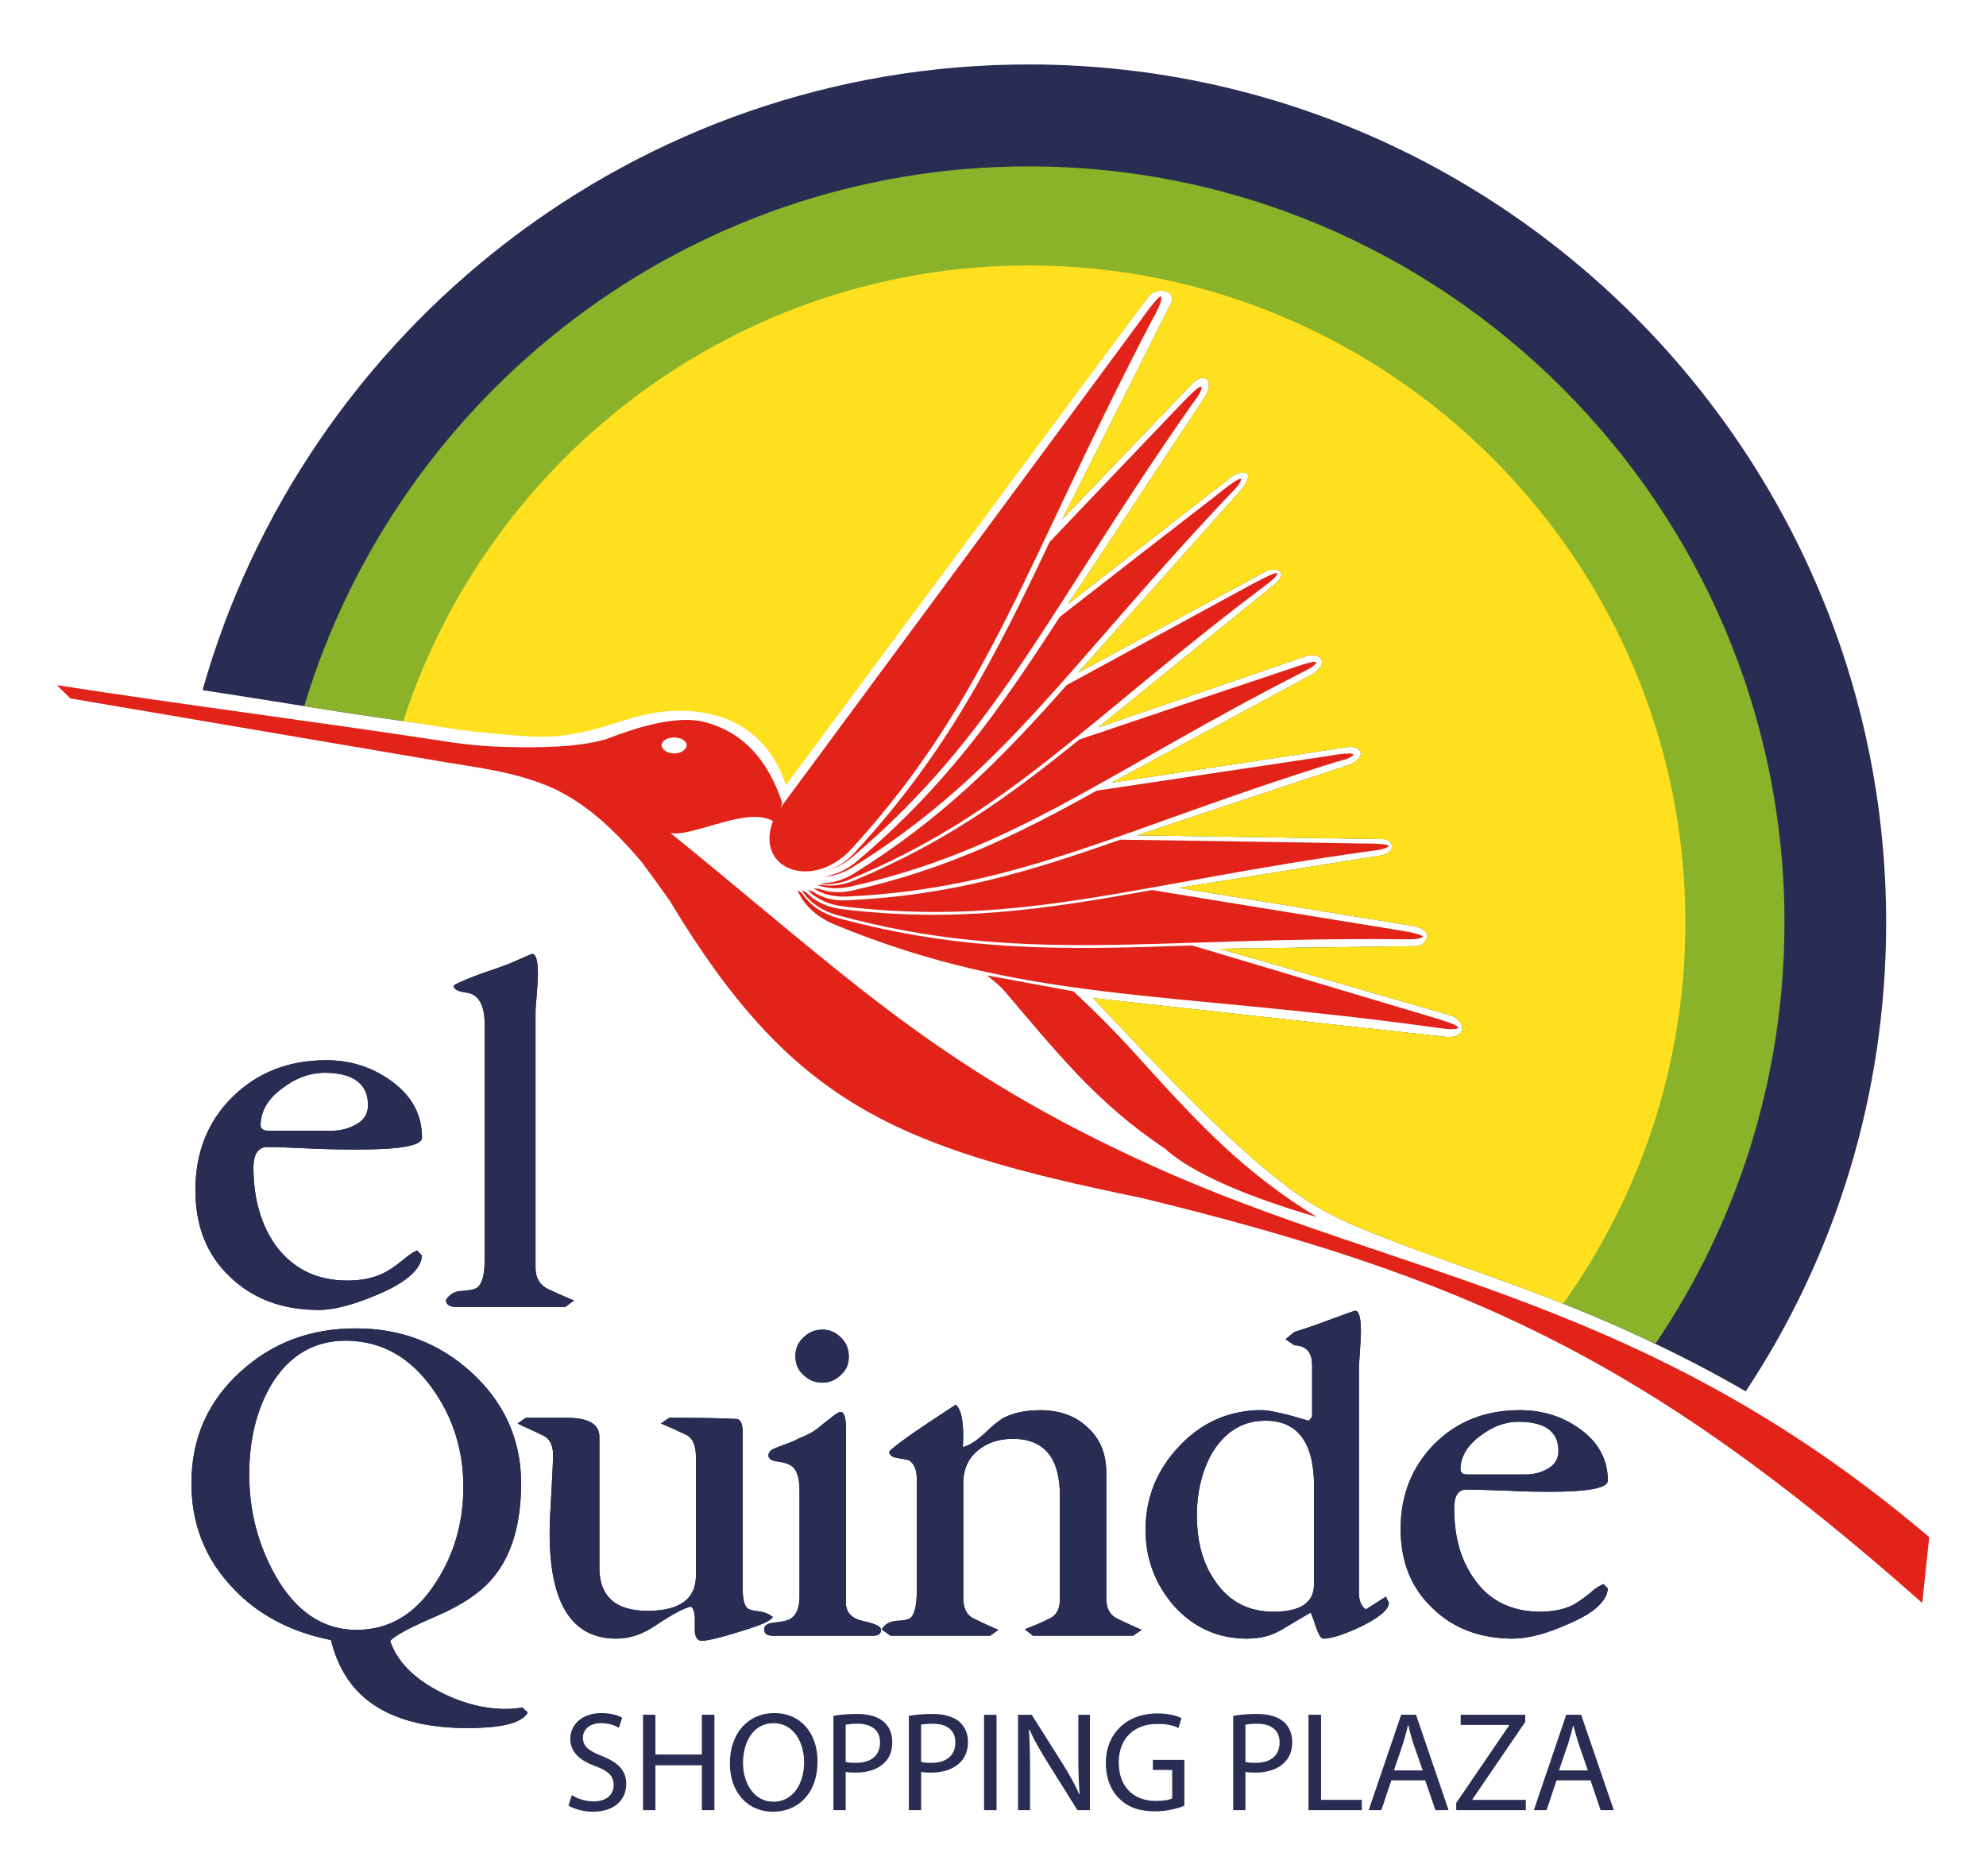 <?xml version="1.0" encoding="utf-8"?>
<!-- Generator: Adobe Illustrator 17.0.0, SVG Export Plug-In . SVG Version: 6.00 Build 0)  -->
<!DOCTYPE svg PUBLIC "-//W3C//DTD SVG 1.1//EN" "http://www.w3.org/Graphics/SVG/1.1/DTD/svg11.dtd">
<svg version="1.1" id="Layer_1" xmlns="http://www.w3.org/2000/svg" xmlns:xlink="http://www.w3.org/1999/xlink" x="0px" y="0px"
	 width="129.391px" height="122.209px" viewBox="0 0 129.391 122.209" enable-background="new 0 0 129.391 122.209"
	 xml:space="preserve">
<g>
	<path fill-rule="evenodd" clip-rule="evenodd" fill="#292D53" d="M67.024,4.198c30.749,0,55.862,25.113,55.862,55.89
		c0,11.271-3.338,21.774-9.148,30.541c-2.142-1.237-4.306-2.363-6.456-3.36c-6.378-3.014-12.12-4.719-16.257-6.332
		c-4.179-1.586-5.654-2.315-8.843-4.993c-3.204-2.703-7.488-7.223-10.961-10.926l23.111,2.538c1.141,0.039,1.27-0.942,0.25-1.397
		l-15.114-4.361l12.924-0.169c0.346-0.044,1.242-0.924-0.232-1.301L76.807,57.83l13.237-2.118c0.944-0.269,0.762-0.964,0.108-1.056
		l-16.06-0.249l13.922-4.628c1.114-0.556,0.618-1.2-0.189-1.123l-15.391,2.322l13.149-7.102c1.15-0.83,0.298-1.389-0.512-1.128
		l-13.51,4.628l11.509-9.327c1.007-0.918-0.075-1.088-0.534-0.869l-12.282,6.625l10.587-11.868c1.155-1.459-0.05-1.251-0.569-0.915
		l-10.679,8.318l8.929-13.508c0.622-1.043-0.042-1.658-0.848-0.85l-8.456,8.833l7.089-14.086c0.383-0.939-1.084-0.963-1.419-0.486
		L51.337,50.299c-0.666-2.083-2.361-4.465-6.796-4.439c-2.979,0.041-4.444,1.384-7.819,1.783c-1.649,0.206-3.624,0.09-5.905-0.142
		c-5.552-0.537-11.239-1.579-17.621-2.547C19.822,21.486,41.469,4.198,67.024,4.198"/>
	<path fill-rule="evenodd" clip-rule="evenodd" fill="#8BB32A" d="M67.024,10.838c27.093,0,49.237,22.129,49.237,49.25
		c0,10.165-3.11,19.608-8.392,27.418c-0.201-0.083-0.396-0.178-0.587-0.237c-6.378-3.014-12.12-4.719-16.257-6.332
		c-4.179-1.586-5.654-2.315-8.843-4.993c-3.204-2.703-7.488-7.223-10.961-10.926l23.111,2.538c1.141,0.039,1.27-0.942,0.25-1.397
		l-15.114-4.361l12.924-0.169c0.346-0.044,1.242-0.924-0.232-1.301L76.807,57.83l13.237-2.118c0.944-0.269,0.762-0.964,0.108-1.056
		l-16.06-0.249l13.922-4.628c1.114-0.556,0.618-1.2-0.189-1.123l-15.391,2.322l13.149-7.102c1.15-0.83,0.298-1.389-0.512-1.128
		l-13.51,4.628l11.509-9.327c1.007-0.918-0.075-1.088-0.534-0.869l-12.282,6.625l10.587-11.868c1.155-1.459-0.05-1.251-0.569-0.915
		l-10.679,8.318l8.929-13.508c0.622-1.043-0.042-1.658-0.848-0.852l-8.456,8.832l7.089-14.082c0.383-0.939-1.084-0.963-1.419-0.489
		L51.337,50.296c-0.666-2.08-2.361-4.461-6.796-4.435c-2.979,0.041-4.444,1.384-7.819,1.783c-1.649,0.206-3.624,0.085-5.905-0.142
		c-3.554-0.34-7.186-0.891-10.994-1.507C25.915,25.696,44.774,10.838,67.024,10.838"/>
	<path fill="#E2231A" d="M75.014,75.91C61.076,69.592,55.218,63.614,43.683,54.26c1.498,0.293,5.181-1.885,6.815-0.686l0.466-1.264
		c-1.075-3.263-2.989-4.807-5.245-5.322c-2.293-0.479-5.764,1.001-6.2,1.15c-1.849,0.565-4.591,0.565-6.43,0.519
		c-1.22-0.026-2.464-0.119-3.914-0.339c-8.498-1.307-16.997-2.37-25.473-3.69l0.885,0.867l24.469,4.159
		c2.31,0.377,4.597,0.655,6.92,1.662c1.916,0.896,3.693,2.298,5.848,4.858c0.629,0.85,1.218,1.656,1.794,2.472
		c7.957,13.22,14.616,16.085,30.709,19.374c21.147,5.157,32.976,10.492,50.91,26.395l0.455-4.292
		C107.208,84.416,91.119,83.222,75.014,75.91 M43.102,48.536c0-0.274,0.375-0.499,0.819-0.499c0.442,0,0.817,0.225,0.817,0.499
		c0,0.287-0.375,0.539-0.817,0.539C43.477,49.075,43.102,48.823,43.102,48.536"/>
	<path fill-rule="evenodd" clip-rule="evenodd" fill="#E2231A" d="M50.573,52.99l23.675-32.032c0.322-0.468,1.476-2.061,1.414-1.542
		c-0.026,0.41-0.339,0.948-0.521,1.274c-8.232,15.689-10.593,24.667-19.662,34.603C52.853,58.154,48.781,56.532,50.573,52.99"/>
	<path fill-rule="evenodd" clip-rule="evenodd" fill="#E2231A" d="M68.393,35.292c2.782-2.926,5.58-5.854,8.383-8.788
		c0.372-0.372,1.584-1.713,1.505-1.198c-0.081,0.344-0.429,0.795-0.655,1.082c-9.389,13.429-12.602,21.388-22.102,29.445
		c-0.51,0.416-1.043,0.699-1.574,0.865c0.64-0.234,1.286-0.628,1.851-1.292C61.685,49.005,64.74,42.973,68.393,35.292"/>
	<path fill-rule="evenodd" clip-rule="evenodd" fill="#E2231A" d="M69.039,40.191c3.412-2.659,6.831-5.32,10.265-7.969
		c0.385-0.328,1.713-1.362,1.539-0.922c-0.109,0.307-0.499,0.694-0.736,0.922c-10.567,11.16-14.632,18.086-24.548,24.261
		c-0.62,0.385-1.226,0.571-1.792,0.631c0.169-0.048,0.329-0.09,0.484-0.149c0.532-0.147,1.082-0.447,1.588-0.874
		C61.628,51.197,65.095,46.298,69.039,40.191"/>
	<path fill-rule="evenodd" clip-rule="evenodd" fill="#E2231A" d="M69.493,44.627c4.018-2.192,8.051-4.382,12.083-6.577
		c0.44-0.213,1.846-1.008,1.614-0.605c-0.162,0.263-0.587,0.558-0.837,0.753C70.608,47.073,65.68,53.012,55.354,57.283
		c-0.699,0.294-1.384,0.366-1.958,0.294c0.138-0.024,0.3-0.031,0.442-0.063c0.572-0.046,1.194-0.239,1.789-0.611
		C61.422,53.297,65.231,49.44,69.493,44.627"/>
	<path fill-rule="evenodd" clip-rule="evenodd" fill="#E2231A" d="M70.327,48.166c4.562-1.544,9.141-3.079,13.721-4.604
		c0.456-0.155,1.954-0.687,1.675-0.342c-0.195,0.259-0.664,0.456-0.939,0.604c-12.928,6.612-18.692,11.544-29.452,13.942
		c-0.801,0.167-1.5,0.092-2.085-0.116h0.407c0.578,0.079,1.264,0,1.958-0.281C61.534,54.911,65.666,51.937,70.327,48.166"/>
	<path fill-rule="evenodd" clip-rule="evenodd" fill="#E2231A" d="M71.449,51.499c4.993-0.736,9.954-1.498,14.934-2.234
		c0.477-0.088,2.083-0.342,1.743-0.042c-0.248,0.217-0.751,0.322-1.073,0.407c-14.054,4.367-20.692,8.259-31.876,8.767
		c-0.898,0.042-1.654-0.167-2.208-0.565c0.112,0.051,0.245,0.057,0.383,0.057c0.58,0.224,1.312,0.304,2.115,0.134
		C61.67,56.63,66.225,54.407,71.449,51.499"/>
	<path fill-rule="evenodd" clip-rule="evenodd" fill="#E2231A" d="M72.999,54.692c5.201,0.072,10.4,0.166,15.6,0.248
		c0.51,0,2.206,0,1.803,0.237c-0.3,0.173-0.837,0.217-1.169,0.265c-15.236,2.103-22.74,4.984-34.316,3.596
		c-1.003-0.122-1.802-0.534-2.293-1.067c0.12,0.052,0.228,0.068,0.344,0.105c0.565,0.39,1.33,0.626,2.225,0.565
		C61.889,58.345,66.983,56.801,72.999,54.692"/>
	<path fill-rule="evenodd" clip-rule="evenodd" fill="#E2231A" d="M75.053,57.975c5.223,0.861,10.475,1.702,15.707,2.556
		c0.528,0.085,2.306,0.359,1.85,0.543c-0.317,0.142-0.902,0.107-1.272,0.107c-16.369-0.169-24.735,1.695-36.764-1.564
		c-1.112-0.311-1.899-0.915-2.333-1.627c0.086,0.05,0.217,0.099,0.309,0.164c0.532,0.548,1.318,0.955,2.317,1.067
		C62.231,60.108,67.964,59.256,75.053,57.975"/>
	<path fill-rule="evenodd" clip-rule="evenodd" fill="#E2231A" d="M77.666,61.584l15.32,4.575c0.558,0.167,2.433,0.688,1.927,0.845
		c-0.379,0.085-1.006-0.022-1.369-0.07c-17.564-2.438-26.787-1.588-39.215-6.731c-1.235-0.524-2.019-1.365-2.376-2.227
		c0.09,0.064,0.226,0.138,0.304,0.21c0.444,0.694,1.237,1.312,2.354,1.618C62.758,62,69.221,61.882,77.666,61.584"/>
	<path fill="#E2231A" d="M69.935,64.573c1.617,1.499,3.182,3.102,4.61,4.714c1.805,1.995,3.487,3.808,5.282,5.473
		c1.796,1.642,3.693,3.127,5.977,4.52c-2.884-0.843-7.665-2.424-9.903-4.463c-4.525-3.011-7.138-6.386-10.598-10.425
		c-0.28-0.269-0.62-0.559-0.997-0.856L69.935,64.573z"/>
	<path fill-rule="evenodd" clip-rule="evenodd" fill="#FFE01E" d="M67.024,17.29c23.552,0,42.781,19.229,42.781,42.798
		c0,9.252-2.952,17.814-7.969,24.827c-4.183-1.673-7.908-2.819-10.812-3.979c-4.179-1.586-5.654-2.315-8.843-4.993
		c-3.204-2.703-7.488-7.223-10.961-10.926l23.111,2.538c1.141,0.039,1.27-0.942,0.25-1.397l-15.114-4.361l12.924-0.169
		c0.346-0.044,1.242-0.924-0.232-1.301L76.807,57.83l13.237-2.118c0.944-0.269,0.762-0.964,0.108-1.056l-16.06-0.249l13.922-4.628
		c1.114-0.556,0.618-1.2-0.189-1.123l-15.391,2.322l13.149-7.102c1.15-0.83,0.298-1.389-0.512-1.128l-13.51,4.628l11.509-9.327
		c1.007-0.918-0.075-1.088-0.534-0.869l-12.282,6.625l10.587-11.868c1.155-1.459-0.05-1.251-0.569-0.915l-10.679,8.318l8.929-13.508
		c0.622-1.043-0.042-1.658-0.848-0.852l-8.456,8.832l7.089-14.082c0.383-0.939-1.084-0.963-1.419-0.489L51.201,51.144
		c-0.664-2.126-2.534-4.864-6.984-4.846c-2.952,0.017-4.328,1.222-7.694,1.625c-1.667,0.182-3.425-0.066-5.707-0.28
		c-1.52-0.155-3.026-0.482-4.544-0.672C31.837,29.784,48.008,17.29,67.024,17.29"/>
	<path fill-rule="evenodd" clip-rule="evenodd" fill="#002856" d="M27.494,74.109c0,0.51-1.4,0.767-4.174,0.767
		c-0.651,0-1.599,0-2.852-0.059v-1.165h1.169c0.558,0,1.099-0.14,1.601-0.432c0.491-0.274,0.74-0.699,0.74-1.231
		c0-1.397-0.968-2.113-2.858-2.113c-0.214,0-0.425,0.05-0.651,0.068v-0.846c0.246-0.017,0.506-0.041,0.747-0.041
		c1.599,0,2.985,0.434,4.222,1.314C26.804,71.337,27.494,72.566,27.494,74.109 M20.468,83.058c0.651,0.221,1.362,0.353,2.159,0.353
		c0.909,0,1.664-0.155,2.306-0.458c0.379-0.171,0.79-0.464,1.29-0.858c0.405-0.352,0.723-0.558,0.961-0.642l0.311,0.34
		c-0.066,0.882-1.01,1.73-2.829,2.505c-1.548,0.668-2.86,1.03-3.951,1.03c-0.085,0-0.173,0-0.246-0.016V83.058z M37.399,84.712
		l-0.587,0.427h-7c-0.528,0-0.764-0.173-0.756-0.469c0.228-0.352,0.581-0.58,1.034-0.58c0.558-0.033,0.894-0.122,1.036-0.245
		c0.291-0.254,0.449-0.839,0.449-1.75V66.72c0-1.296-0.41-1.98-1.239-2.072c-0.524-0.075-0.784-0.213-0.784-0.456
		c0.466-0.265,1.139-0.539,1.991-0.837c1.021-0.344,1.708-0.6,2.054-0.764c0.712-0.318,1.066-0.46,1.066-0.46
		c0.248,0,0.383,0.427,0.383,1.305c0,0.387-0.04,0.847-0.083,1.43c-0.052,0.576-0.075,0.893-0.075,0.96v16.758
		c0,0.659,0.289,1.119,0.823,1.386C36.258,84.21,36.821,84.477,37.399,84.712 M20.468,74.817h-0.127
		c-1.307-0.057-2.293-0.107-2.915-0.107c-0.589,0-0.915,0.456-0.915,1.342c0,2.034,0.506,3.736,1.446,5.068
		c0.698,0.937,1.524,1.555,2.51,1.938v2.254c-2.24-0.057-4.062-0.769-5.508-2.168c-1.496-1.424-2.229-3.305-2.229-5.618
		c0-2.429,0.795-4.472,2.403-6.06c1.447-1.421,3.211-2.221,5.333-2.369v0.846c-0.71,0.112-1.388,0.427-2.069,0.94
		c-0.955,0.697-1.419,1.514-1.419,2.403c0,0.239,0.173,0.364,0.497,0.364h2.991V74.817z"/>
	<path fill-rule="evenodd" clip-rule="evenodd" fill="#292D53" d="M27.494,74.109c0,0.51-1.4,0.767-4.174,0.767
		c-0.67,0-1.642,0-2.979-0.059c-1.305-0.057-2.293-0.107-2.915-0.107c-0.589,0-0.915,0.456-0.915,1.342
		c0,2.034,0.506,3.736,1.446,5.068c1.123,1.52,2.672,2.291,4.669,2.291c0.911,0,1.664-0.155,2.302-0.458
		c0.383-0.173,0.793-0.464,1.294-0.858c0.405-0.352,0.723-0.558,0.961-0.642l0.311,0.34c-0.066,0.882-1.01,1.73-2.829,2.505
		c-1.548,0.668-2.86,1.03-3.951,1.03c-2.339,0-4.266-0.736-5.755-2.184c-1.498-1.424-2.229-3.305-2.229-5.618
		c0-2.429,0.791-4.472,2.403-6.06c1.607-1.59,3.644-2.409,6.08-2.409c1.599,0,2.985,0.434,4.222,1.314
		C26.804,71.337,27.494,72.566,27.494,74.109 M23.977,71.989c0-1.397-0.968-2.113-2.858-2.113c-0.937,0-1.846,0.344-2.72,1.009
		c-0.955,0.697-1.419,1.514-1.419,2.403c0,0.239,0.173,0.364,0.497,0.364h4.159c0.558,0,1.099-0.14,1.601-0.432
		C23.729,72.945,23.977,72.52,23.977,71.989 M37.399,84.712l-0.583,0.427h-7.006c-0.526,0-0.762-0.173-0.754-0.469
		c0.228-0.352,0.581-0.58,1.034-0.58c0.558-0.033,0.894-0.122,1.036-0.245c0.291-0.254,0.449-0.839,0.449-1.75V66.72
		c0-1.296-0.409-1.98-1.239-2.072c-0.526-0.075-0.784-0.213-0.784-0.458c0.464-0.263,1.139-0.537,1.991-0.837
		c1.021-0.342,1.706-0.598,2.054-0.762c0.712-0.318,1.069-0.46,1.069-0.46c0.245,0,0.379,0.427,0.379,1.305
		c0,0.387-0.04,0.847-0.083,1.43c-0.052,0.58-0.07,0.887-0.07,0.96v16.758c0,0.659,0.283,1.119,0.817,1.386
		C36.258,84.21,36.821,84.477,37.399,84.712"/>
	<path fill-rule="evenodd" clip-rule="evenodd" fill="#002856" d="M98.357,106.735v-2.087c0.574,0.214,1.227,0.333,1.967,0.333
		c0.815,0,1.512-0.132,2.092-0.405c0.342-0.18,0.73-0.444,1.178-0.808c0.368-0.342,0.685-0.508,0.878-0.587l0.28,0.287
		c-0.053,0.837-0.92,1.614-2.58,2.316c-1.399,0.63-2.613,0.95-3.616,0.95H98.357z M98.357,97.101v-1.056h1.047
		c0.528,0,1.016-0.131,1.456-0.386c0.441-0.258,0.675-0.633,0.675-1.143c0-1.273-0.874-1.905-2.604-1.905
		c-0.195,0-0.392,0-0.574,0.048v-0.784c0.215-0.02,0.443-0.02,0.664-0.02c1.445,0,2.744,0.392,3.868,1.194
		c1.237,0.86,1.862,2.011,1.862,3.394c0,0.484-1.257,0.727-3.8,0.727C100.35,97.169,99.476,97.164,98.357,97.101 M98.357,91.875
		v0.784c-0.681,0.096-1.292,0.39-1.912,0.867c-0.87,0.648-1.292,1.384-1.292,2.177c0,0.223,0.151,0.342,0.462,0.342h2.742v1.056
		h-0.123c-1.216-0.046-2.092-0.074-2.69-0.074c-0.545,0-0.802,0.401-0.802,1.22c0,1.848,0.425,3.395,1.332,4.637
		c0.589,0.849,1.353,1.436,2.284,1.763v2.087c-2.044-0.056-3.749-0.719-5.046-2.003c-1.382-1.312-2.059-3.02-2.059-5.138
		c0-2.221,0.744-4.074,2.218-5.552C94.786,92.743,96.415,92.011,98.357,91.875 M81.79,106.706v-1.857
		c0.372,0.099,0.775,0.132,1.183,0.132c1.776,0,2.639-0.598,2.639-1.8v-6.384c0-2.83-1.066-4.257-3.162-4.257
		c-0.226,0-0.434,0.018-0.661,0.04v-0.727h0.447c0.464,0,1.485,0.226,3.031,0.687l0.219-0.256v-3.371
		c0-0.839-0.385-1.255-1.156-1.288l-0.576-0.392l0.576-0.475c0.256-0.079,1.003-0.304,2.168-0.745
		c1.172-0.434,1.756-0.637,1.789-0.637c0.249,0,0.379,0.436,0.379,1.33c0,0.357-0.035,0.799-0.068,1.382
		c-0.041,0.565-0.063,0.87-0.063,0.929v14.715c0,0.534,0.156,0.915,0.455,1.095l1.308-0.832c0.103,0.27,0.19,0.386,0.19,0.386
		c0,0.465-0.611,0.966-1.796,1.558c-1.112,0.525-1.949,0.794-2.47,0.794c-0.153,0-0.307-0.243-0.469-0.719
		c-0.197-0.584-0.311-0.889-0.361-0.979c-0.077,0.046-0.721,0.418-1.912,1.13C82.963,106.467,82.401,106.656,81.79,106.706
		 M81.79,91.855v0.727c-1.148,0.173-2.087,0.87-2.799,2.026c-0.67,1.167-1.012,2.556-1.012,4.111c0,1.677,0.381,3.123,1.194,4.277
		c0.666,0.973,1.54,1.616,2.617,1.853v1.857c-0.167,0-0.342,0.029-0.532,0.029c-1.899,0-3.465-0.711-4.732-2.087
		c-1.242-1.417-1.892-3.077-1.892-4.998c0-2.107,0.745-3.929,2.221-5.477C78.227,92.723,79.854,91.969,81.79,91.855 M50.067,106.503
		v-0.73c0.096-0.037,0.201-0.053,0.333-0.079c0.552-0.052,0.911-0.127,1.08-0.239c0.399-0.227,0.609-0.722,0.609-1.457v-6.92
		c0-0.635-0.107-1.066-0.291-1.356c-0.167-0.271-0.543-0.447-1.128-0.519c-0.373-0.05-0.578-0.156-0.604-0.366v-0.077
		c0.026-0.204,0.201-0.344,0.506-0.458c0.777-0.298,1.248-0.46,1.41-0.58c0.535-0.195,0.986-0.438,1.345-0.723
		c0.225-0.197,0.477-0.386,0.716-0.574c0.366-0.307,0.611-0.454,0.723-0.454c0.246,0,0.348,0.383,0.348,1.13v11.316
		c0,0.622,0.39,1.018,1.134,1.178c0.78,0.17,1.154,0.349,1.154,0.574c0,0.249-0.175,0.379-0.528,0.379h-6.559
		C50.235,106.546,50.139,106.523,50.067,106.503 M50.067,105.572c0.167-0.116,0.267-0.17,0.285-0.25
		c-0.075-0.059-0.166-0.12-0.285-0.183V105.572z M55.301,88.371c0,0.471-0.156,0.869-0.519,1.185
		c-0.331,0.331-0.738,0.506-1.207,0.506c-0.48,0-0.88-0.175-1.227-0.506c-0.364-0.317-0.526-0.736-0.526-1.205
		c0-0.504,0.162-0.896,0.526-1.235c0.348-0.333,0.747-0.508,1.227-0.508c0.497,0,0.885,0.175,1.237,0.541
		C55.145,87.469,55.301,87.903,55.301,88.371 M74.387,106.166l-0.567,0.379H67.3l-0.528-0.414c0.523-0.21,1.04-0.412,1.537-0.675
		c0.504-0.201,0.745-0.64,0.745-1.281v-6.746c0-2.462-1.02-3.708-3.073-3.708c-0.885,0-1.64,0.247-2.242,0.733
		c-0.659,0.532-0.981,1.25-0.981,2.157v7.523c0,0.664,0.263,1.123,0.749,1.323c0.51,0.263,1.029,0.486,1.538,0.71l-0.539,0.379
		h-6.491l-0.572-0.414c0.204-0.346,0.535-0.519,1.003-0.559c0.44-0.005,0.736-0.081,0.883-0.191c0.27-0.245,0.403-0.843,0.403-1.809
		v-7.247c0-0.581-0.171-0.968-0.482-1.189c-0.129-0.055-0.414-0.11-0.846-0.18c-0.294-0.046-0.469-0.197-0.469-0.412
		c0.335-0.37,1.763-1.382,4.326-3.044c0.398,0.313,0.556,1.224,0.473,2.76c0.44-0.123,0.907-0.42,1.426-0.909
		c0.502-0.488,0.933-0.839,1.231-0.999c0.607-0.318,1.397-0.497,2.393-0.497c1.244,0,2.276,0.366,3.06,1.11
		c0.837,0.734,1.233,1.743,1.233,2.976v8.193c0,0.652,0.259,1.095,0.758,1.323C73.338,105.694,73.862,105.942,74.387,106.166
		 M34.382,111.544c-0.074,0.153-0.19,0.28-0.346,0.37v-0.671L34.382,111.544z M50.067,94.759v0.077v-0.033V94.759z M50.067,105.139
		c-0.212-0.103-0.434-0.158-0.697-0.191c-0.385-0.04-0.618-0.119-0.701-0.215c-0.182-0.188-0.28-0.6-0.28-1.224V93.351
		c0-0.628-0.14-0.928-0.449-0.928c-1.332-0.064-2.762-0.072-4.341-0.072l-0.539,0.372c0.539,0.219,1.091,0.469,1.634,0.729
		c0.431,0.214,0.648,0.685,0.648,1.458v7.716c0,1.515-1.036,2.298-3.158,2.298c-2.087,0-3.132-0.955-3.132-2.804v-8.519
		c0-0.846-0.714-1.25-2.131-1.25h-0.99h-0.885h-0.793l-0.215,0.147v0.388c0.42,0.178,0.826,0.372,1.233,0.565
		c0.534,0.214,0.762,0.668,0.762,1.307c0,0.394-0.04,1.181-0.101,2.348c-0.075,1.172-0.122,2.113-0.122,2.764
		c0,4.588,1.45,6.864,4.35,6.864c0.894,0,1.758-0.298,2.637-0.913c1.036-0.686,1.776-1.09,2.238-1.174
		c0.147,0.136,0.235,0.403,0.235,0.806v0.846c0.046,0.379,0.197,0.574,0.429,0.574c0.396,0,1.229-0.195,2.551-0.611
		c0.878-0.276,1.491-0.502,1.818-0.692V105.139z M50.067,105.773v0.73c-0.178-0.036-0.282-0.174-0.282-0.372
		C49.786,105.96,49.889,105.848,50.067,105.773 M34.036,111.914c-0.58,0.441-1.772,0.646-3.579,0.646
		c-3.294,0-5.727-0.832-7.258-2.497v-3.896h0.013c2.162,0,3.9-1.039,5.234-3.171c1.169-1.82,1.743-3.87,1.743-6.152
		c0-2.374-0.666-4.492-1.989-6.36c-1.349-1.912-3.005-2.919-5-3.119v-0.836c2.895,0,5.387,0.94,7.492,2.843
		c2.159,1.971,3.259,4.395,3.259,7.238c0,2.645-0.606,4.674-1.794,6.116c-0.777,0.959-2.019,1.812-3.71,2.538
		c-1.691,0.725-2.7,1.26-3.025,1.625c0.427,1.262,1.413,2.319,3.025,3.198c1.5,0.817,3.022,1.231,4.512,1.231
		c0.386,0,0.758-0.037,1.073-0.107l0.005,0.032V111.914z M34.036,92.499l-0.311,0.225c0.107,0.059,0.225,0.098,0.311,0.164V92.499z
		 M23.199,110.062c-0.767-0.856-1.312-1.934-1.64-3.237c-2.654-0.524-4.818-1.686-6.437-3.438c-1.772-1.894-2.65-4.133-2.65-6.778
		c0-2.928,1.078-5.344,3.2-7.264c2.076-1.892,4.558-2.818,7.527-2.818v0.836c-0.219-0.009-0.418-0.037-0.648-0.037
		c-2.102,0-3.723,0.964-4.89,2.889c-0.948,1.632-1.423,3.561-1.423,5.828c0,2.38,0.569,4.544,1.693,6.566
		c1.341,2.37,3.127,3.555,5.267,3.555V110.062z"/>
	<path fill-rule="evenodd" clip-rule="evenodd" fill="#292D53" d="M34.382,111.544c-0.351,0.678-1.664,1.016-3.925,1.016
		c-5.02,0-7.968-1.907-8.898-5.734c-2.652-0.524-4.818-1.686-6.437-3.438c-1.772-1.894-2.65-4.133-2.65-6.778
		c0-2.928,1.078-5.344,3.2-7.264c2.076-1.892,4.558-2.818,7.527-2.818c2.895,0,5.387,0.94,7.492,2.843
		c2.159,1.971,3.259,4.395,3.259,7.238c0,2.645-0.606,4.674-1.794,6.116c-0.777,0.959-2.019,1.812-3.71,2.538
		c-1.691,0.725-2.7,1.26-3.025,1.625c0.427,1.262,1.413,2.319,3.025,3.198c1.5,0.817,3.022,1.231,4.512,1.231
		c0.386,0,0.758-0.037,1.073-0.107L34.382,111.544z M30.188,96.844c0-2.374-0.666-4.492-1.989-6.36
		c-1.481-2.091-3.366-3.156-5.648-3.156c-2.102,0-3.723,0.964-4.89,2.889c-0.948,1.632-1.423,3.561-1.423,5.828
		c0,2.38,0.569,4.544,1.693,6.566c1.341,2.37,3.127,3.555,5.28,3.555c2.162,0,3.9-1.039,5.234-3.171
		C29.614,101.176,30.188,99.125,30.188,96.844 M50.352,105.322c-0.085,0.245-0.793,0.558-2.103,0.942
		c-1.321,0.416-2.155,0.611-2.551,0.611c-0.232,0-0.383-0.195-0.429-0.574v-0.846c0-0.403-0.088-0.67-0.235-0.806
		c-0.462,0.084-1.202,0.488-2.238,1.174c-0.88,0.615-1.743,0.913-2.637,0.913c-2.9,0-4.35-2.277-4.35-6.864
		c0-0.651,0.046-1.592,0.118-2.764c0.064-1.167,0.105-1.954,0.105-2.348c0-0.639-0.228-1.093-0.762-1.307
		c-0.497-0.252-1.018-0.51-1.544-0.729l0.526-0.372h0.793h0.881h0.994c1.417,0,2.131,0.403,2.131,1.25v8.519
		c0,1.849,1.045,2.804,3.132,2.804c2.122,0,3.158-0.784,3.158-2.298V94.91c0-0.773-0.217-1.244-0.648-1.458
		c-0.548-0.252-1.095-0.51-1.634-0.729l0.539-0.372c1.579,0,3.009,0.007,4.341,0.074c0.309,0,0.449,0.298,0.449,0.926v10.158
		c0,0.624,0.098,1.036,0.28,1.224c0.083,0.096,0.317,0.175,0.701,0.215C49.767,104.981,50.093,105.127,50.352,105.322
		 M55.299,88.371c0,0.471-0.155,0.869-0.517,1.185c-0.331,0.331-0.738,0.506-1.207,0.506c-0.48,0-0.88-0.175-1.227-0.506
		c-0.364-0.317-0.526-0.736-0.526-1.205c0-0.504,0.162-0.896,0.526-1.235c0.348-0.333,0.747-0.508,1.227-0.508
		c0.491,0,0.885,0.175,1.237,0.541C55.145,87.469,55.299,87.903,55.299,88.371 M57.403,106.166c0,0.249-0.175,0.379-0.528,0.379
		h-6.559c-0.348,0-0.53-0.131-0.53-0.414c0-0.239,0.206-0.396,0.615-0.438c0.552-0.052,0.911-0.127,1.08-0.239
		c0.399-0.227,0.609-0.722,0.609-1.457v-6.92c0-0.635-0.107-1.066-0.291-1.356c-0.167-0.273-0.543-0.447-1.128-0.519
		c-0.392-0.05-0.604-0.177-0.604-0.399c0-0.225,0.167-0.383,0.506-0.503c0.777-0.298,1.248-0.46,1.41-0.58
		c0.535-0.195,0.986-0.438,1.345-0.723c0.225-0.197,0.477-0.386,0.716-0.572c0.366-0.309,0.611-0.456,0.723-0.456
		c0.246,0,0.348,0.383,0.348,1.13v11.316c0,0.622,0.39,1.018,1.134,1.178C57.029,105.762,57.403,105.942,57.403,106.166
		 M74.387,106.166l-0.567,0.379H67.3l-0.528-0.414c0.523-0.21,1.04-0.412,1.537-0.675c0.504-0.201,0.745-0.64,0.745-1.281v-6.746
		c0-2.462-1.02-3.708-3.073-3.708c-0.885,0-1.64,0.247-2.242,0.733c-0.659,0.532-0.981,1.25-0.981,2.157v7.523
		c0,0.664,0.263,1.123,0.749,1.323c0.51,0.263,1.029,0.486,1.538,0.71l-0.539,0.379h-6.491l-0.572-0.414
		c0.204-0.346,0.535-0.519,0.999-0.559c0.444-0.005,0.74-0.081,0.887-0.191c0.27-0.245,0.403-0.843,0.403-1.809v-7.247
		c0-0.578-0.171-0.968-0.48-1.189c-0.131-0.055-0.416-0.11-0.848-0.18c-0.294-0.046-0.469-0.197-0.469-0.412
		c0.335-0.37,1.763-1.377,4.326-3.044c0.398,0.313,0.556,1.224,0.473,2.76c0.44-0.123,0.907-0.42,1.426-0.909
		c0.502-0.488,0.933-0.837,1.231-0.999c0.607-0.318,1.397-0.497,2.393-0.497c1.244,0,2.276,0.366,3.06,1.11
		c0.837,0.734,1.233,1.743,1.233,2.976v8.193c0,0.652,0.259,1.095,0.758,1.323C73.338,105.694,73.862,105.942,74.387,106.166
		 M90.489,104.383c0,0.465-0.611,0.966-1.8,1.558c-1.108,0.525-1.945,0.794-2.466,0.794c-0.153,0-0.307-0.243-0.469-0.719
		c-0.197-0.584-0.311-0.889-0.361-0.979c-0.077,0.046-0.721,0.418-1.912,1.13c-0.64,0.379-1.424,0.569-2.223,0.569
		c-1.899,0-3.465-0.711-4.732-2.087c-1.246-1.417-1.892-3.077-1.892-4.998c0-2.107,0.745-3.929,2.221-5.477
		c1.478-1.549,3.274-2.319,5.381-2.319c0.464,0,1.485,0.226,3.031,0.687l0.219-0.256v-3.371c0-0.839-0.385-1.255-1.156-1.288
		l-0.576-0.392l0.576-0.475c0.256-0.079,1.003-0.304,2.168-0.745c1.172-0.434,1.756-0.637,1.789-0.637
		c0.249,0,0.379,0.436,0.379,1.33c0,0.357-0.035,0.799-0.068,1.382c-0.041,0.565-0.063,0.87-0.063,0.929v14.715
		c0,0.534,0.153,0.915,0.455,1.095l1.308-0.832C90.403,104.267,90.489,104.383,90.489,104.383 M85.613,103.182v-6.384
		c0-2.83-1.066-4.257-3.162-4.257c-1.456,0-2.612,0.701-3.46,2.067c-0.67,1.167-1.012,2.556-1.012,4.111
		c0,1.677,0.381,3.123,1.194,4.277c0.894,1.325,2.19,1.986,3.8,1.986C84.749,104.981,85.613,104.383,85.613,103.182 M104.752,96.442
		c0,0.484-1.257,0.727-3.8,0.727c-0.627,0-1.535-0.005-2.718-0.068c-1.216-0.046-2.092-0.074-2.69-0.074
		c-0.545,0-0.802,0.401-0.802,1.22c0,1.848,0.425,3.395,1.332,4.637c0.992,1.402,2.396,2.096,4.251,2.096
		c0.815,0,1.512-0.132,2.092-0.405c0.342-0.18,0.73-0.444,1.178-0.808c0.368-0.342,0.685-0.508,0.878-0.587l0.28,0.287
		c-0.053,0.837-0.92,1.614-2.58,2.316c-1.399,0.63-2.613,0.95-3.616,0.95c-2.137,0-3.896-0.663-5.245-2.003
		c-1.375-1.312-2.059-3.02-2.059-5.138c0-2.221,0.744-4.074,2.21-5.552c1.471-1.481,3.342-2.188,5.56-2.188
		c1.445,0,2.744,0.392,3.868,1.194C104.126,93.908,104.752,95.06,104.752,96.442 M101.535,94.515c0-1.273-0.874-1.905-2.604-1.905
		c-0.85,0-1.669,0.302-2.486,0.915c-0.87,0.648-1.292,1.384-1.292,2.177c0,0.223,0.151,0.342,0.462,0.342h3.784
		c0.534,0,1.021-0.131,1.461-0.386C101.301,95.401,101.535,95.025,101.535,94.515"/>
	<path fill="#292D53" d="M37.257,116.929c0.346,0.226,0.872,0.408,1.423,0.408c0.823,0,1.301-0.431,1.301-1.075
		c0-0.561-0.331-0.907-1.18-1.214c-1.008-0.365-1.645-0.918-1.645-1.778c0-0.97,0.804-1.685,2.023-1.685
		c0.62,0,1.1,0.143,1.356,0.307l-0.212,0.65c-0.191-0.118-0.604-0.3-1.172-0.3c-0.839,0-1.174,0.519-1.174,0.931
		c0,0.593,0.396,0.876,1.24,1.206c1.051,0.425,1.583,0.931,1.583,1.824c0,0.979-0.703,1.809-2.19,1.809
		c-0.583,0-1.251-0.191-1.575-0.407L37.257,116.929z"/>
	<polygon fill="#292D53" points="42.702,111.693 42.702,114.284 45.726,114.284 45.726,111.693 46.545,111.693 46.545,117.909 
		45.726,117.909 45.726,114.985 42.702,114.985 42.702,117.909 41.894,117.909 41.894,111.693 	"/>
	<path fill="#292D53" d="M50.358,118.011c-1.649,0-2.806-1.262-2.806-3.153c0-1.999,1.229-3.274,2.888-3.274
		c1.719,0,2.823,1.293,2.823,3.147C53.262,116.864,51.954,118.011,50.358,118.011 M50.395,117.359c1.275,0,1.993-1.183,1.993-2.58
		c0-1.242-0.646-2.538-1.993-2.538c-1.33,0-1.986,1.241-1.986,2.593c0,1.305,0.708,2.525,1.978,2.525H50.395z"/>
	<path fill="#292D53" d="M54.3,111.763c0.381-0.066,0.887-0.122,1.539-0.122c0.793,0,1.371,0.188,1.737,0.508
		c0.346,0.304,0.556,0.746,0.556,1.306c0,0.56-0.153,1.012-0.484,1.338c-0.427,0.444-1.108,0.67-1.884,0.67
		c-0.258,0-0.48-0.004-0.666-0.052v2.497H54.3V111.763z M55.097,114.761c0.175,0.061,0.408,0.066,0.666,0.066
		c0.99,0,1.573-0.482,1.573-1.325c0-0.832-0.583-1.224-1.481-1.224c-0.35,0-0.618,0.039-0.758,0.061V114.761z"/>
	<path fill="#292D53" d="M59.212,111.763c0.388-0.066,0.896-0.122,1.553-0.122c0.778,0,1.358,0.188,1.745,0.508
		c0.329,0.304,0.556,0.746,0.556,1.306c0,0.56-0.175,1.012-0.5,1.338c-0.436,0.444-1.124,0.67-1.901,0.67
		c-0.241,0-0.464-0.004-0.651-0.052v2.497h-0.801V111.763z M60.012,114.761c0.188,0.061,0.41,0.066,0.666,0.066
		c0.985,0,1.564-0.482,1.564-1.325c0-0.832-0.58-1.224-1.47-1.224c-0.35,0-0.616,0.039-0.76,0.061V114.761z"/>
	<rect x="64.114" y="111.696" fill="#292D53" width="0.812" height="6.213"/>
	<path fill="#292D53" d="M66.328,117.909v-6.213h0.891l1.982,3.138c0.456,0.733,0.83,1.368,1.106,2.03h0.033
		c-0.075-0.848-0.084-1.602-0.084-2.58v-2.588h0.753v6.213h-0.812l-1.982-3.165c-0.427-0.695-0.847-1.397-1.134-2.074l-0.044,0.005
		c0.05,0.78,0.072,1.535,0.072,2.574v2.659H66.328z"/>
	<path fill="#292D53" d="M77.164,117.62c-0.357,0.151-1.071,0.365-1.916,0.365c-0.957,0-1.734-0.239-2.328-0.83
		c-0.541-0.513-0.874-1.345-0.874-2.321c0-1.857,1.292-3.226,3.371-3.226c0.72,0,1.288,0.164,1.559,0.306l-0.201,0.646
		c-0.333-0.175-0.742-0.267-1.38-0.267c-1.505,0-2.508,0.941-2.508,2.51c0,1.577,0.963,2.504,2.416,2.504
		c0.53,0,0.876-0.07,1.067-0.16v-1.859h-1.257v-0.653h2.05V117.62z"/>
	<path fill="#292D53" d="M80.344,111.763c0.39-0.066,0.893-0.122,1.546-0.122c0.789,0,1.375,0.188,1.743,0.508
		c0.338,0.304,0.558,0.746,0.558,1.306c0,0.56-0.162,1.012-0.501,1.338c-0.409,0.444-1.115,0.67-1.899,0.67
		c-0.23,0-0.469-0.004-0.648-0.052v2.497h-0.798V111.763z M81.142,114.761c0.179,0.061,0.418,0.066,0.666,0.066
		c0.979,0,1.559-0.482,1.559-1.325c0-0.832-0.58-1.224-1.468-1.224c-0.339,0-0.616,0.039-0.757,0.061V114.761z"/>
	<polygon fill="#292D53" points="85.25,111.693 86.069,111.693 86.069,117.238 88.724,117.238 88.724,117.909 85.25,117.909 	"/>
	<path fill="#292D53" d="M90.649,115.966l-0.651,1.943h-0.826l2.116-6.216h0.968l2.122,6.216h-0.854l-0.672-1.943H90.649z
		 M92.692,115.32l-0.622-1.783c-0.127-0.42-0.234-0.777-0.311-1.152h-0.031c-0.079,0.376-0.191,0.762-0.304,1.139l-0.607,1.796
		H92.692z"/>
	<polygon fill="#292D53" points="94.875,117.44 98.323,112.385 98.323,112.355 95.166,112.355 95.166,111.693 99.372,111.693 
		99.372,112.16 95.929,117.205 95.929,117.238 99.409,117.238 99.409,117.909 94.875,117.909 	"/>
	<path fill="#292D53" d="M101.412,115.966l-0.65,1.943h-0.83l2.111-6.216h0.97l2.129,6.216h-0.861l-0.657-1.943H101.412z
		 M103.452,115.32l-0.618-1.783c-0.127-0.42-0.23-0.777-0.328-1.152h-0.005c-0.107,0.376-0.199,0.762-0.315,1.139l-0.616,1.796
		H103.452z"/>
</g>
<g>
</g>
<g>
</g>
<g>
</g>
<g>
</g>
<g>
</g>
<g>
</g>
<g>
</g>
<g>
</g>
<g>
</g>
<g>
</g>
<g>
</g>
<g>
</g>
<g>
</g>
<g>
</g>
<g>
</g>
</svg>
